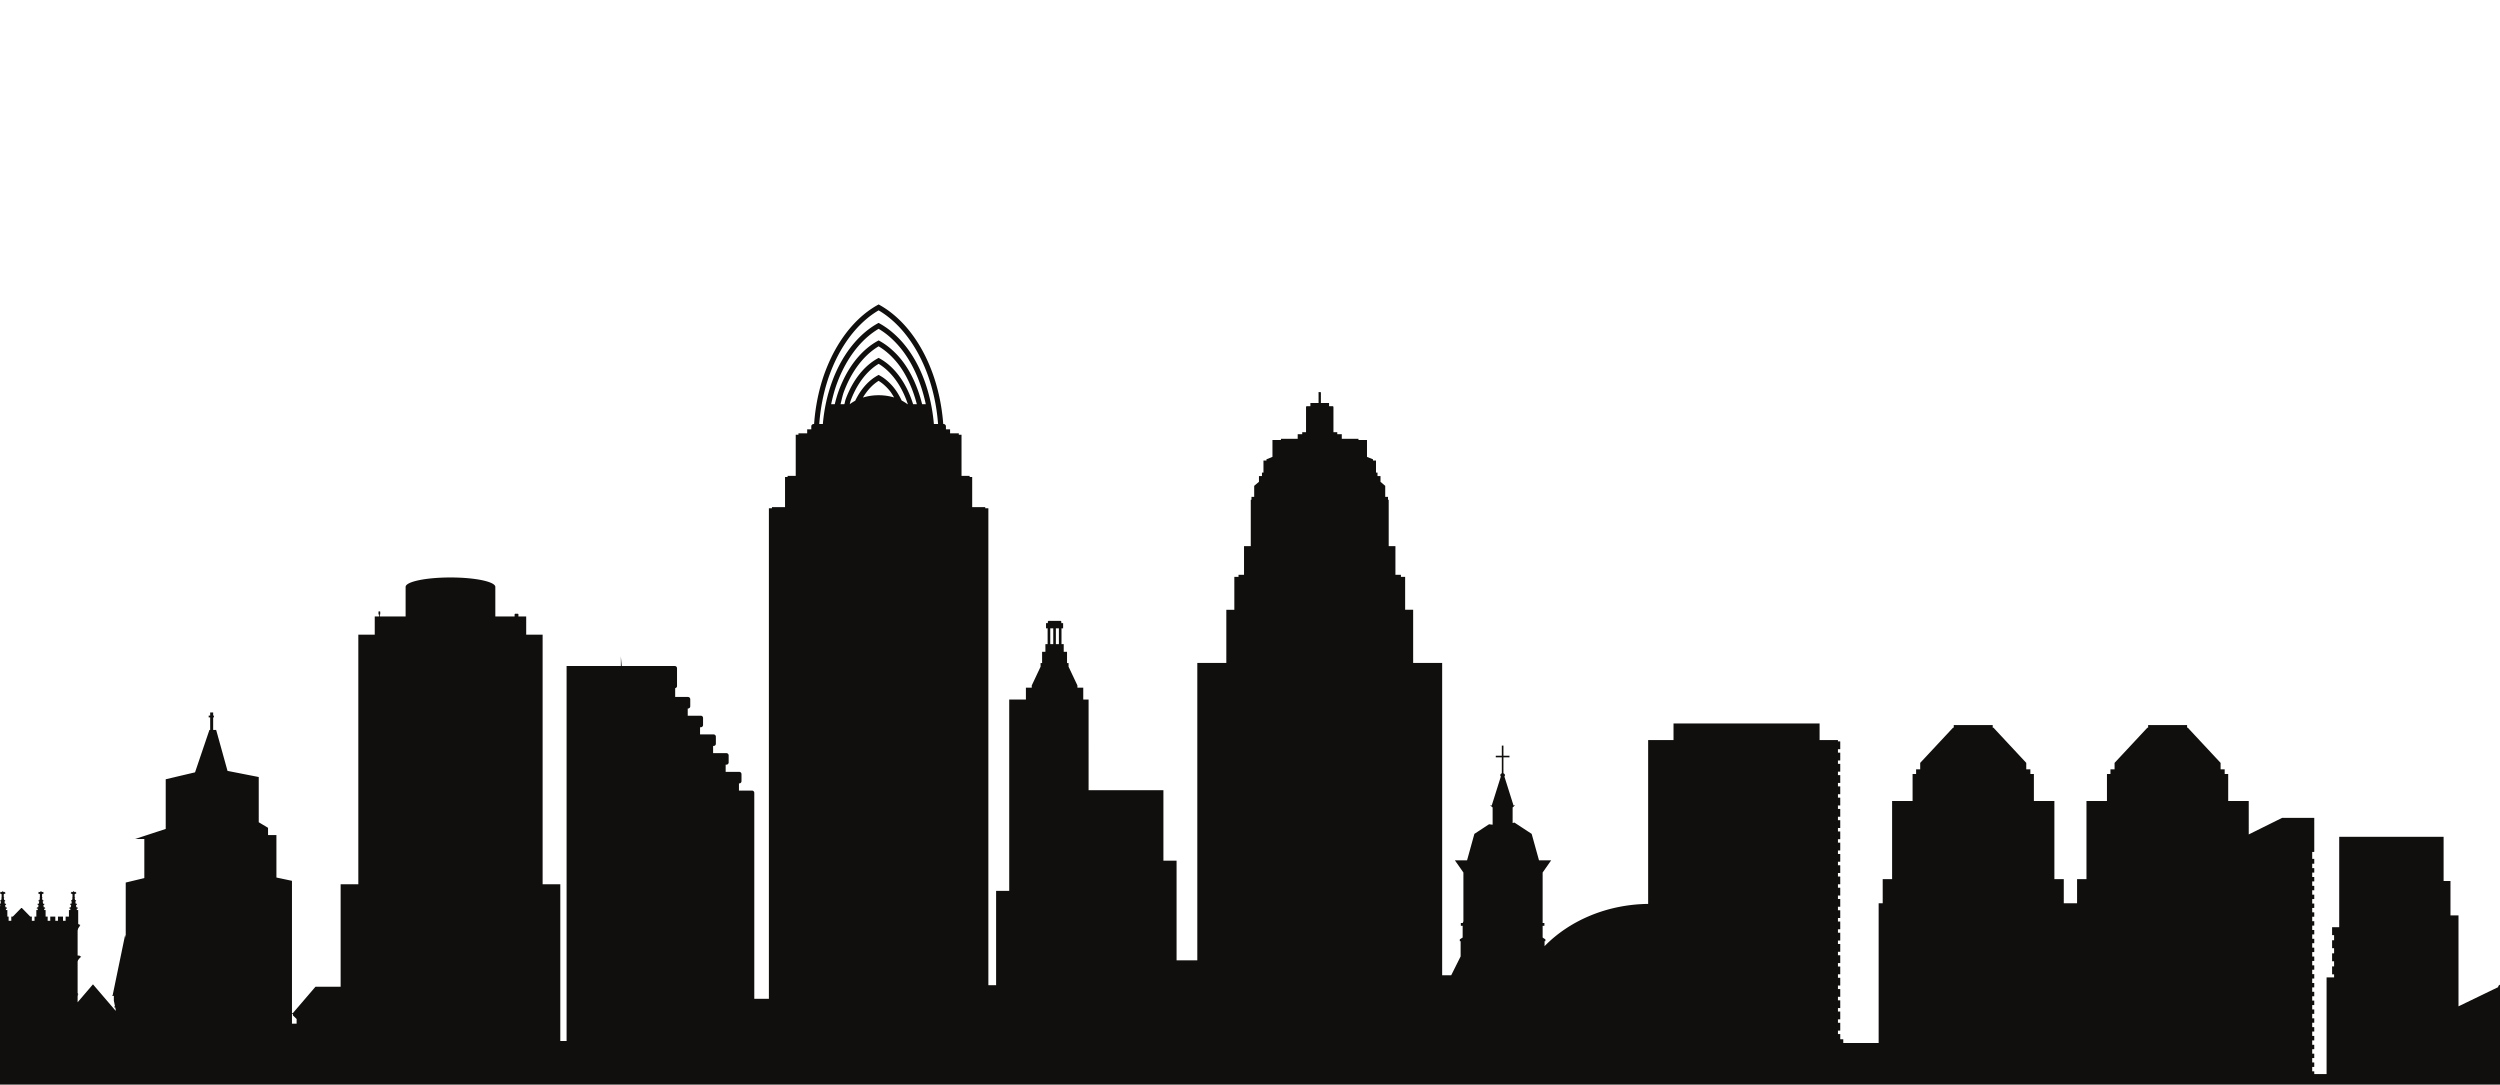 <svg xmlns="http://www.w3.org/2000/svg" width="730.667" height="317">
    <path fill="#100f0d" d="M309.481 188.252h-.885v-4.604h.885zm-1.648 0h-.874v-4.604h.874zm-34.888-64.33c-.806-9.189-3.87-17.391-8.549-23.12a27.419 27.419 0 0 0-3.415-3.52 23.075 23.075 0 0 0-3.818-2.698l-.01-.012-.37-.197-.358.197c-4.754 2.677-8.814 7.35-11.676 13.277-.542 1.158-1.064 2.344-1.509 3.591-1.417 3.813-2.367 8.021-2.747 12.481h-1.054c.4-5.249 1.469-10.214 3.118-14.673a46.424 46.424 0 0 1 1.706-4.027c3.104-6.449 7.454-11.537 12.529-14.513a25.837 25.837 0 0 1 3.81 2.747 30.716 30.716 0 0 1 3.76 3.886c5.36 6.559 9 15.962 9.805 26.58zm-3.437-5.78c-1.281-5.122-3.37-9.697-6.195-13.165a23.046 23.046 0 0 0-2.896-2.984 19.342 19.342 0 0 0-3.254-2.298l-.01-.014-.37-.196-.358.21c-4.052 2.262-7.5 6.229-9.922 11.284-.46.969-.902 1.984-1.294 3.032-.49 1.316-.886 2.708-1.238 4.132h-1.056c.456-2.146 1.014-4.236 1.741-6.183.439-1.19.924-2.341 1.467-3.45 2.64-5.503 6.345-9.854 10.669-12.405a21.89 21.89 0 0 1 3.208 2.32 27.044 27.044 0 0 1 3.221 3.334c3.472 4.246 5.98 9.96 7.359 16.384zm-2.63 0c-1.086-3.46-2.662-6.54-4.649-8.975a19.556 19.556 0 0 0-2.377-2.47 16.264 16.264 0 0 0-2.69-1.893l-.009-.01-.37-.197-.358.207c-3.337 1.87-6.173 5.136-8.168 9.288a29.8 29.8 0 0 0-1.062 2.493c-.182.488-.26 1.05-.418 1.558h-1.118c.318-1.212.557-2.482.972-3.614.38-1 .785-1.972 1.233-2.905 2.215-4.605 5.317-8.25 8.928-10.407.912.556 1.801 1.19 2.635 1.916.956.82 1.865 1.766 2.721 2.802 2.62 3.218 4.573 7.46 5.816 12.208zm-1.633 0a11.279 11.279 0 0 0-1.702-1.071c-.684-1.41-1.454-2.73-2.366-3.844a15.634 15.634 0 0 0-1.894-1.95 12.325 12.325 0 0 0-2.12-1.498l-.01-.014-.37-.194-.358.208c-2.642 1.474-4.892 4.06-6.473 7.336l-.008.013c-.581.304-1.112.643-1.6 1.015h-.008c.11-.335.155-.715.279-1.038a26.72 26.72 0 0 1 1.002-2.365c1.79-3.717 4.28-6.657 7.175-8.4.719.425 1.41.933 2.067 1.499.774.67 1.51 1.433 2.205 2.274 1.787 2.192 3.253 4.932 4.268 8.03zm-8.453-2.63c-1.63 0-3.183.247-4.59.681 1.257-2.101 2.822-3.797 4.59-4.881.52.321 1.03.693 1.513 1.11a14.67 14.67 0 0 1 1.706 1.76c.485.591.89 1.294 1.312 1.983a15.834 15.834 0 0 0-4.531-.653zm-170.1 183.67h-1.359v-2.851h.275v.434l1.085 1.05zm643.443-10.753l.04.06-11.634 5.63v-26.572h-2.346v-10.064h-2.008v-12.906h-30.512v26.42h-2.079v2.316h.583v1.503h-.583v2.319h.583v1.498h-.583v2.32h.583v1.503h-.583v2.313h.583v.891h-2.194v28.265h-3.602v-.817h-.599v-1.284h.599v-1.293h-.599v-1.29h.599v-1.292h-.599v-1.293h.599v-1.292h-.599v-1.29h.599v-1.293h-.599v-1.294h.599v-1.28h-.599v-1.294h.599v-1.293h-.599v-1.29h.599v-1.291h-.599v-1.292h.599v-1.292h-.599v-1.282h.599v-1.29h-.599v-1.294h.599v-1.29h-.599V286h.599v-1.284h-.599v-1.298h.599v-1.292h-.599v-1.278h.599v-1.292h-.599v-1.29h.599v-1.298h-.599v-1.292h.599v-1.288h-.599v-1.294h.599v-1.292h-.599v-1.278h.599v-1.292h-.599v-1.297h.599v-1.29h-.599v-1.29h.599v-1.29h-.599v-1.297h.599v-1.28h-.599v-1.293h.599v-1.293h-.599v-1.291h.599v-1.293h-.599v-1.291h.599v-1.295h-.599v-1.288h.599v-1.43h-.599v-2.01h.599v-9.956h-9.414l-9.736 4.831v-9.776h-6.004v-7.881h-1.026v-1.378h-1.195v-1.877l-9.59-10.283h-.206v-.77h-11.384v.77h-.223l-9.586 10.283v1.877h-1.207v1.378h-1.021v7.881h-5.987v22.85h-2.747v7.053h-3.884v-7.054h-2.746v-22.849h-5.99v-7.881h-1.028v-1.378h-1.202v-1.877l-9.583-10.283h-.224v-.77h-11.383v.77h-.216l-9.593 10.283v1.877h-1.197v1.378h-1.028v7.881h-5.988v22.85h-2.747v7.053h-1.184v40.832h-10.339v-1.102h-.882v-1.509h-.676v-1.017h.676v-2.274h-.676v-1.016h.676v-2.274h-.676v-1.014h.676v-2.272h-.676v-1.026h.676v-2.263h-.676v-1.03h.676v-2.257h-.676v-1.03h.676v-2.27h-.676v-1.017h.676v-2.275h-.676v-1.013h.676v-2.27h-.676v-1.026h.676v-2.265h-.676v-1.022h.676v-2.264h-.676v-1.025h.676v-2.273h-.676v-1.014h.676v-2.276h-.676v-1.013h.676v-2.277h-.676v-1.008h.676v-2.272h-.676v-1.032h.676v-2.259h-.676v-1.03h.676v-2.262h-.676v-1.024h.676v-2.275h-.676v-1.013h.676v-2.272h-.676v-1.015h.676v-2.272h-.676v-1.016h.676v-2.273h-.676v-1.027h.676v-2.261h-.676v-1.03h.676v-2.27h-.676v-1.016h.676v-2.272h-.676v-1.016h.676v-2.279h-.676v-1.009h.676v-2.272h-.676v-1.015h.676v-2.273h-.676v-.39h-5.362v-4.86h-42.693v4.86h-7.416v47.882c-12.145.153-23.017 4.924-30.272 12.348v-1.444h.241v-.54l-.804-.53v-3.431h.515v-.827h-.515v-14.75l2.496-3.567h-3.562l-2.139-7.728-4.99-3.272.002-.051c-.188.059-.385.104-.579.156v-4.567l.35-.244v-.178h.317v-.154h-.412l-2.66-8.452c.083-.113.156-.225.156-.374 0-.28-.199-.467-.437-.57v-4.656h1.762v-.472h-1.762v-2.957h-.476v2.957h-1.764v.472h1.764v4.656c-.244.094-.438.29-.438.57 0 .149.074.261.155.378l-2.657 8.448h-.411v.154h.307v.178l.36.246v5.044a21.434 21.434 0 0 1-1.043-.124l-4.287 2.812-2.14 7.728h-3.562l2.493 3.568v14.252l-.192.497h-.559v.827h.532v3.428l-.833.533v.54h.241v4.439l-2.752 5.51h-2.646v-91.282h-8.478v-15.54h-2.341v-9.607h-1.233v-.615h-1.606v-8.374h-1.965v-13.536h-.204v-.863h-.812V142l-1.381-1.181v-1.68h-.876v-1.015h-.439v-3.519h-.879v-.369l-1.753-.708v-4.933h-2.49v-.356h-4.88v-1.33h-1.32v-.6h-1.117v-7.334a.253.253 0 0 0-.249-.256h-1.03v-.936h-2.391v-3.152a22.107 22.107 0 0 1-.678-.055v3.207h-2.388v.936h-1.026a.25.25 0 0 0-.251.256v7.334h-1.112v.6h-1.323v1.33h-4.894v.356h-2.482v4.933l-1.752.708v.37h-.876v3.518h-.437v1.015h-.881v1.672L366.557 142v3.22h-.794v.863h-.207v13.536h-1.972v8.374h-1.608v.615h-1.224v9.607h-2.34v15.54h-8.48v86.926h-6.06v-29.146h-3.847v-20.586H318.16l-.001-26.501H316.6v-3.47h-1.706v-.643l-2.588-5.482v-1.062h-.448v-3.299h-.968v-2.24h-.648v-4.604h.473v-1.521h-.528v-.475l-.173-.184h-3.588l-.175.184v.475h-.532v1.521h.465v4.604h-.646v2.24h-.968v3.299h-.44v1.062l-2.584 5.482v.644h-1.708v3.469h-4.878v55.93h-3.832v27.554h-2.261v-139.39h-.913v-.325h-3.816v-8.812h-.752v-.324h-2.364v-12.029h-.796v-.395h-2.55v-1.177h-1.213v-.852a.701.701 0 0 0-.703-.707h-.081c-.82-10.977-4.584-20.721-10.14-27.524a32.714 32.714 0 0 0-3.956-4.085 27.198 27.198 0 0 0-4.421-3.13h-.01v-.011l-.37-.195-.358.207c-5.513 3.09-10.209 8.505-13.522 15.38a53.625 53.625 0 0 0-1.766 4.164c-1.706 4.621-2.808 9.762-3.205 15.194h-.105a.712.712 0 0 0-.716.707v.852h-1.198v1.177h-2.552v.395h-.796v12.03h-2.376v.323h-.749v8.812h-3.82v.326h-.899v143.382h-4.268v-60.212a.662.662 0 0 0-.66-.649h-3.82v-2.096h.083a.667.667 0 0 0 .659-.66v-2.065c0-.355-.3-.658-.659-.658h-3.968v-2.097h.219c.36 0 .657-.292.657-.65v-2.063a.662.662 0 0 0-.657-.656h-3.888v-2.103h.149a.654.654 0 0 0 .657-.653v-2.055a.66.66 0 0 0-.657-.66H204.6v-2.099h.217a.656.656 0 0 0 .662-.66v-2.061a.646.646 0 0 0-.662-.647H201v-2.1h.083a.664.664 0 0 0 .656-.656v-2.066a.666.666 0 0 0-.656-.659h-3.75v-2.568c.296-.068.538-.293.538-.617v-5.202a.657.657 0 0 0-.655-.66h-15.504l-.253-2.796v2.796h-15.863v109.592h-1.836v-45.798h-5.17v-72.95h-4.8v-5.321h-2.273v-.668l-.136-.14h-.845l-.135.14v.668h-5.634v-8.641c0-1.523-5.895-2.759-13.116-2.759-7.21 0-13.105 1.236-13.105 2.759v8.641h-7.556v-.564h.07l.067-.07v-.77l-.068-.073h-.371l-.068.073v.77l.068.07h.07v.564h-1.234v5.321h-4.798v72.95h-5.17v29.952h-7.36l-3.358 3.918-3.266 3.807h-.239v-38.69l-4.546-.965v-12.401H78.34v-2.123l-2.718-1.632v-13.217l-9.127-1.79-3.321-11.974H62.3v-3.665h.219v-.524H62.3v-.918h-.872v.918h-.436v.524h.436v3.665h-.22l-4.205 12.399-8.568 2.017v14.524l-8.971 2.937h2.718v11.423l-5.436 1.307v16.142l-.173-.834-1.831 8.849-1.808 8.759h-.11v.201h.451v1.388l.345 1.73h-.265v.229h.314l.149.733v.305l-2.643-3.08-4.003-4.674-4.002 4.674-.485.564v-1.736l.046-.15v-.408h.16v-.1l-.206-.255v-9.263l.115-.34v-.206h.265v-.234l.461-.398v-.195h.174v-.164h-.358v-.152l-.657-.07v-7.26l.115-.486v-.216h.195v-.235l.324-.396v-.197h.117v-.175h-.243v-.14l-.337-.049v-4.112h-.385l-.065-.356.279-.101.069-.144h-.312l.221-.056.056-.139h-.394l-.009-.04-.11-.596.26-.09.058-.142h-.302l.208-.052.057-.141h-.362l-.122-.668.197-.047.069-.141h-.3v-.01l.198-.056.067-.141h-.305l-.11-.604v-.105l.184-.099-.184-.093v-.798c.04-.041.074-.086.242-.144.242-.082.381-.252.153-.337-.235-.077.044-.173.044-.173s-.104-.115-.382.033l-.228-.156-.037-.061-.092-.046-.024.011-.01-.01-.094.045-.033.061-.23.156c-.29-.148-.383-.033-.383-.033s.279.096.047.173c-.23.085-.092.255.138.337.18.058.213.103.255.144v.832l-.034.023-.151.036.15.041.035.016v.11l-.115.641h-.3l.059.141.2.056v.01h-.295l.058.141.203.047-.123.668h-.369l.07.141.206.052h-.31l.068.143.255.098-.101.587-.014.04h-.392l.059.139.213.056h-.306l.056.144.288.101-.062.356h-.387v1.913h-.969v1.212h-.763v-1.212H16.94v1.212h-.773v-1.212h-1.478v1.212h-.76v-1.212h-.599v-1.913h-.387l-.066-.356.277-.101.07-.144h-.311l.22-.056.057-.139h-.395l-.009-.04-.11-.596.26-.09.059-.142h-.3l.206-.052.059-.141h-.363l-.121-.668.192-.047.06-.141h-.288v-.01l.196-.056.06-.141h-.298l-.108-.604v-.105l.186-.099-.186-.093v-.798c.04-.041.075-.086.243-.144.241-.082.368-.252.149-.337-.231-.077.047-.173.047-.173s-.106-.115-.38.033l-.231-.156-.037-.061-.09-.046-.023.011-.013-.01-.092.045-.035.061-.231.156c-.29-.148-.381-.033-.381-.033s.277.096.045.173c-.227.085-.09.255.14.337.179.058.216.103.253.144v.832l-.034.023-.151.036.151.041.034.016v.11l-.113.641h-.301l.057.141.208.056-.007.01h-.293l.056.141.205.047-.122.668h-.368l.058.141.216.052h-.31l.057.143.264.098-.102.587-.01.04h-.394l.058.139.213.056h-.305l.056.144s.168 0 .289.101l-.062.356h-.387v1.913h-.53v1.212h-.785v-1.212H8.86l-2.457-2.514h-.206L3.74 267.9H3.3v1.212h-.784V267.9h-.37v-1.913h-.389l-.064-.356.282-.101.056-.144h-.3l.209-.056.07-.139h-.398l-.009-.04-.109-.596.263-.09.056-.142H1.51l.212-.052.058-.141h-.364l-.12-.668.195-.047.059-.141h-.29v-.01l.198-.056.056-.141h-.295l-.122-.668v-.041l.199-.099-.199-.093v-.794c.04-.034.081-.086.255-.148.244-.082.37-.252.139-.337-.23-.077.059-.173.059-.173s-.106-.115-.381.033l-.234-.156-.044-.061-.082-.046-.023.011-.024-.01-.08.045-.045.061-.23.156c-.277-.148-.37-.033-.37-.033s.278.096.046.173l-.083.06v.13l.222.147c.172.062.212.114.253.148v.828l-.033.023-.15.036.15.041.033.016v.083l-.12.668H.06l.06.141.195.048v.018H.026l.057.141.198.047-.123.668H0v.172l.073.021H0v.2l.078.032-.078.428v53.681h730.667v-30.88c-.312.16-.532.375-.532.644"/>
</svg>
